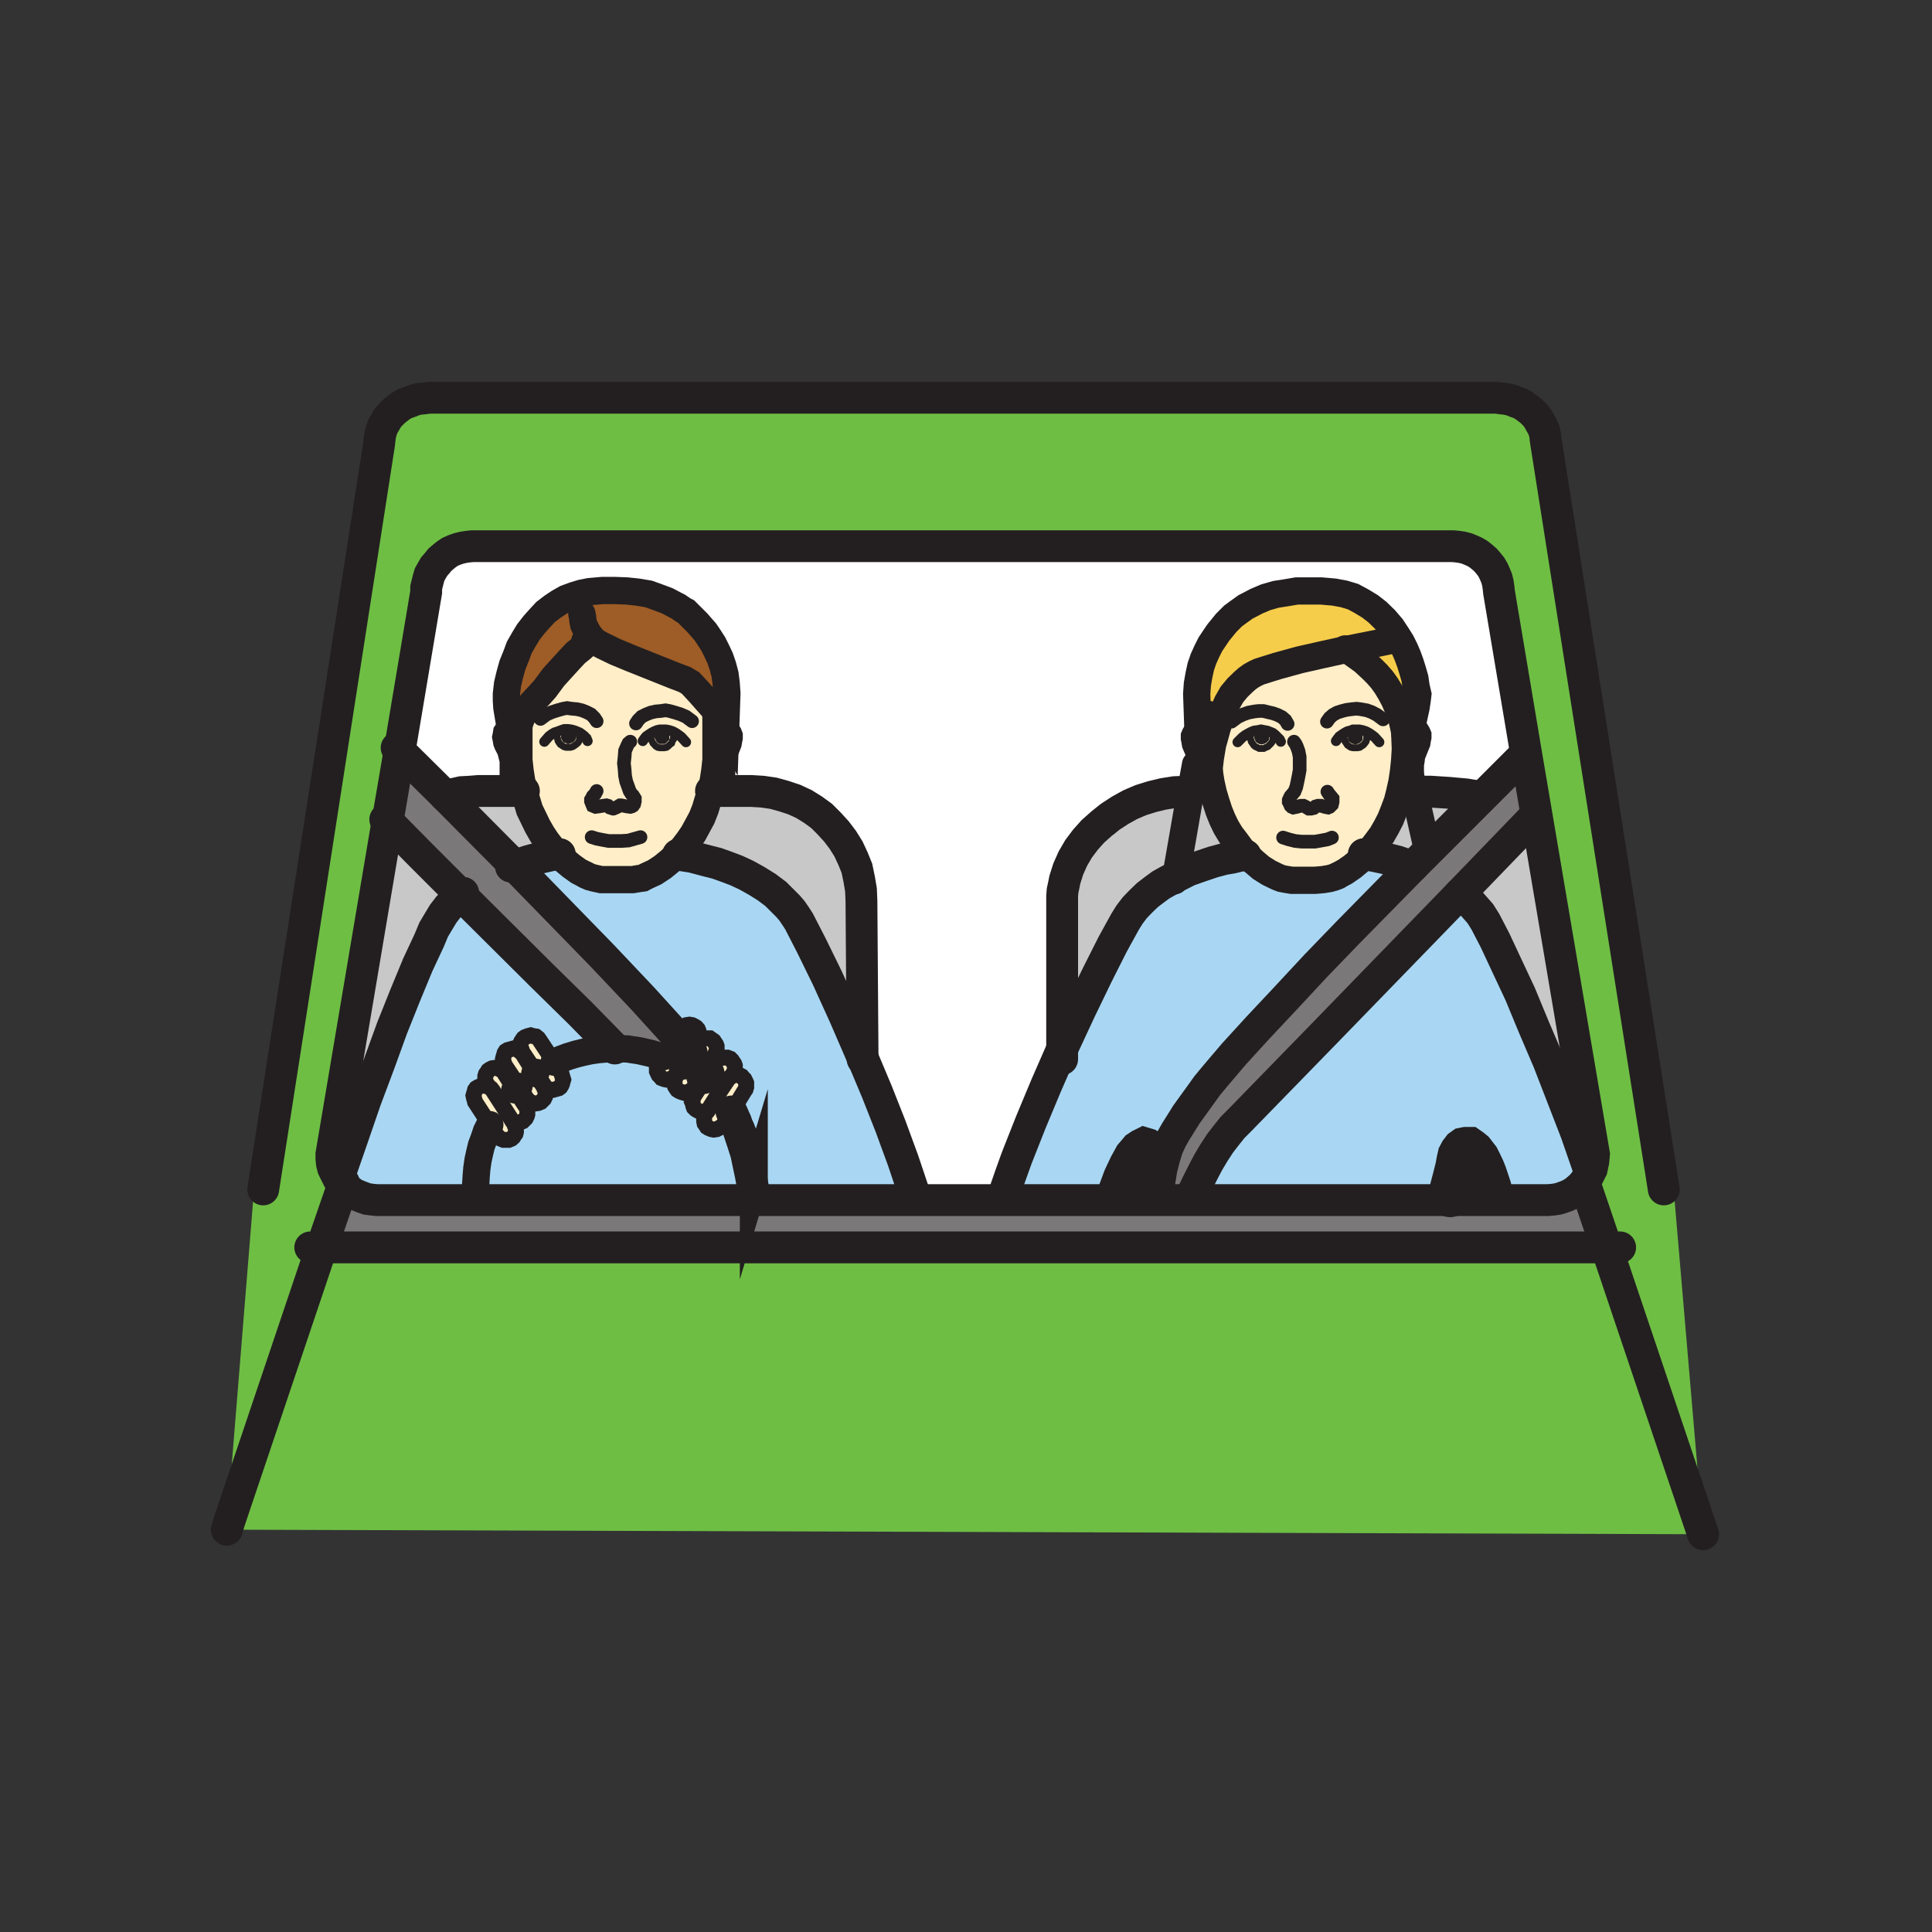 <svg id="Layer_1" xmlns="http://www.w3.org/2000/svg" viewBox="0 0 850 850" width="850" height="850"><rect x="0" y="0" width="850" height="850" fill="#333333" stroke="none"/><style>.st0{fill:#ffeec8}.st1{fill:#fff}.st2{fill:#7a7878}.st3{fill:#a9d7f3}.st4{fill:#6ebe44}.st5{fill:#c8c8c8}.st6{fill:#f6cc4b}.st7{fill:#9e5c26}.st10,.st11,.st12,.st13,.st14,.st8,.st9{fill:none;stroke:#231f20;stroke-width:12;stroke-linecap:round;stroke-miterlimit:10}.st10,.st11,.st12,.st13,.st14,.st9{stroke-width:4.5}.st10,.st11,.st12,.st13,.st14{stroke-width:3}.st11,.st12,.st13,.st14{stroke-width:7}.st12,.st13,.st14{stroke-width:6}.st13,.st14{stroke-width:14}.st14{stroke-width:18}</style><path class="st0" d="M310.3 470.5L308 474l-3.7-2.5-3.8-2.5 3.8-6zM327.5 480l-5.5 9-.7-1-2-4-2-3.5 4.5-7 1-.5h2.5l1 .5.7.8.5.5.5 1 .3.7v1.8l-.3 1z"/><path class="st1" d="M317.3 480.5l-.8 1.3-.5-.5 1-1.5z"/><path class="st1" d="M314 475.3l3 4.5-1 1.5-3-3-3.2-3 2-3z"/><path class="st0" d="M321.8 489l-3.5 5.8-1 1-1 .5-1 .5-1.3.2-1-.2-1.2-.5-.8-.5-.5-.8-.5-.7-.2-1v-1.8l.2-1 .5-.7.8-1 1-.8.7-1 3.5-5.2 2.5 3 2.3 3.2z"/><path class="st2" d="M297.5 455.5l-6 9.5-5-1.5-5.2-1.2-5.3-.8-5.5-.2-15.2-15.5-17.3-17-35.2-35-17.5-17.5-14.8-15 5.3-31 20.2 20 30.3 30.5 19.2 19.7 19.3 19.8 17.7 18.7z"/><path class="st0" d="M321.8 473.5l-4.5 7-.3-.7 3-4.5.8-1zM305.5 451.5l.8.5.7.8.3.7.2 1v1.8l-.2 1-.5.7-3 4.8-6.3-7.3 1.8-2.5.7-.7 1-.8 1-.5 1.3-.2 1.2.2z"/><path class="st2" d="M332 528h349l2.3-.2 2-.3 1.7-.5 2-.7 1.8-.8 1.7-1 1.5-1.2 1.5-1.3 2.3.3 9 26.5H141.5l9.5-27.5 1.5 1.5 1.5 1.2 1.8 1.3 1.7.7 2 .8 2 .7 2.3.3 2 .2z"/><path class="st0" d="M317.3 480.5l2 3.5 2 4-2.3-3.2-2.5-3z"/><path class="st1" d="M622.3 348.5l-.5-2.2.7-1.5.5-1.5v-6.8l.3-1.7.2-1.8.8-2 1-2.5.5-1.2.2-1.3.3-1.5V323l-.5-1.2-.8-1.3-1-.7-1.7-.8h-1l1.7-7.7.5-3.3.3-2.5-.8-3.5-.5-3.5-1-3.5-1-3.2-1.2-3.3-1.3-3-1.5-3-1.7-2.7-2.5-3.8-3-3.5-3.3-3.2-3.2-2.5-3.8-2.3-3.7-2-4-1.2-4.3-.8-5.7-.5h-10.8l-4.7.8-4.5.7-4.5 1.3-4 1.7-3.8 2-1 .5-2.5 1.8-.7.5-2.3 1.7-3 3-3.5 4.3-1.7 2.5-1.8 2.7-1.5 3-1.5 3.3-1.2 3.5-.8 3.7-.7 4-.3 4.3.5 14.2-1.5.8-1.2.7-.8 1.3-.5 1.2v1.5l.3 1.5.2 1.3.5 1.2 1 2.3.8 1.7.2 1.8.3 1.5h-.3l-2.2 12.2-1.8-.2-5.2.2-5 .8-5 1.2-4.8 1.5-4.7 2-4.5 2.5-4.3 2.8-4 3.2-3.7 3.3-3.3 3.7-3 4-2.5 4.3-2 4.5-1.5 4.7-.5 2.5-.5 2.3-.2 2.5v67.2l-7 16-6.8 16.3-6.2 15.7-2.8 7.8-2.5 7.2v3.5h-40v-3.5l-4.7-14-5.5-15-6-15.2-6.3-15-.5-68.8-.2-5-.8-4.7-1-4.8-1.7-4.2-2-4.3-2.5-4-2.8-3.7-3.2-3.5-3.3-3.3-3.7-2.7-4-2.5-4.3-2-4.5-1.5-4.7-1.3-4.8-.7-5-.3H317l1.3-1 1-1.2.5-1 .2-1v-7l.3-1.5.2-2 .8-2 1-2.5.5-1.3.2-1.2.3-1.5v-1.5l-.5-1.3-.8-1.2-1-.8-1.7-.5.5-14.5-.3-4.2-.5-4-1-3.8-1.2-3.5-1.5-3.2-1.5-3-1.8-2.8-1.7-2.5-3.5-4-3-3-2-2-1-.5-2.5-1.7-1-.5-3.8-2-4-1.5-4.2-1.5-4.8-.8-4.7-.5-5.3-.2H265l-5.7.5-3.5.7-3.3 1-3.5 1.3-3 1.7-3 2-3 2.3-2.5 2.7-2.5 2.8-2.5 3.2-2 3.3-2 3.5-1.5 4-1.5 3.7-1.2 4.3-1 4.2-.5 4.3v3l.2 3 1 6v1.7l-1.5.5-1.2.8-.8 1.2-.2 1.3-.3 1.5.3 1.5.2 1.2.5 1.3 1.3 2.5.5 2 .5 2v8.5l.5 1.2.7 1.3 1.3 1.2.7.5.8.5h-16.8l-3.7.3-3.8.2-3.5.8-3.5 1-20.2-20 11.7-69.8v-2l.5-2 .5-2 .5-1.7 1-1.8 1-1.7 1.3-1.5 1.2-1.5 1.5-1.3 1.5-1.2 1.5-1 1.8-.8 2-.7 2-.5 2-.3 2-.2h431.5l2 .2 2 .3 2 .5 1.7.7 1.8.8 1.7 1 1.5 1.2 1.5 1.3 1.3 1.5 1.2 1.5 1 1.7.8 1.8.7 1.7.5 2 .3 2 .2 2 12 71.5h-.7l-20 20-.5-1.7-2.3-.3-3-.5-7.7-.7-7.8-.5h-5.7z"/><path class="st3" d="M331.5 521v1l.3-1v-1l-.3 1zm-21.2-50.5l4.3-6.5.5-1 .3-.8v-2l-.3-.8-.5-.8-.6-.6-.8-.5-1-.8h-2.5l-1 .5-1 .8-1 1-2.5 4-.5-.3 3-4.8.5-.8.3-1v-1.8l-.3-1-.3-.8-.8-.8-.8-.5-1-.5-1.3-.3-1 .6-1 .5-1 .8-.8.8-1.8 2.5-15-16.5-17.8-18.8-19.3-19.8-19.3-19.8 6.3-2 5.5-1.5 4.5-1 2.8-.5 3 2.8 3 2.5 3.3 2.3 3.3 1.8 1.8.8 1.8.5 3.3.8H278.5l3-.5 1.5-.3 1.5-.8 3.8-1.8 3.5-2.3 3.3-2.8 3.3-3 .3.3 1.8.3 4.5.8 6.8 1.8 4 1 4.3 1.5 4.5 1.8 4.3 2 4.5 2.5 4.5 2.8 4 3 3.8 3.8 1.8 1.8 1.8 2 1.5 2.3 1.5 2.3L357 416l7 14.3 7.5 16.5 8 18.5 6.3 15 6 15.3 5.5 15 4.8 14v3.5h-70v-1.5l-1.8-9.5-1-4.8-1-4.8-1.5-4.8-1.5-4.5-1.5-4.8-2-4.5h.3l5.5-9 .5-.8.3-1v-1.8l-.3-.8-.5-1-.5-.5-.8-.8-1-.5h-2.6l-1 .5.8-1 .5-1 .3-1v-1.8l-.3-.4-.5-.8-.5-.8-.8-.8-1.3-.5h-2.3l-1.3.5-1 .8-.8 1-3 4.8-1.2-1.7z"/><path class="st4" d="M706.8 548.8l-9-26.5-2.3-.3 1.5-1.7 1.3-2 1-2 1-2 .7-3.3.3-3.2L676 358.5l-4.5-26.5-12-71.5-.2-2-.3-2-.5-2-.7-1.7-.8-1.8-1-1.7-1.2-1.5-1.3-1.5-1.5-1.3-1.5-1.2-1.7-1-1.8-.8-1.7-.7-2-.5-2-.3-2-.2H207.8l-2 .2-2 .3-2 .5-2 .7-1.8.8-1.5 1-1.5 1.2-1.5 1.3-1.2 1.5-1.3 1.5-1 1.7-1 1.8-.5 1.7-.5 2-.5 2v2l-11.7 69.8-5.3 31-24.7 146.5v2l.2 2 .5 2 .8 1.7 1.5 3 2.2 2.8-9.5 27.5L101 669l-1-.5L111.8 523l4 .3 51-328 .2-2 .3-2 .5-2 .7-1.8 1-1.7 1-1.8 1.3-1.5 1.5-1.5 1.5-1.2 1.7-1.3 1.8-1 2-.7 2-.8 2-.5 2.2-.2 2.3-.3h469.5l2.2.3 2 .2 2.3.5 2 .8 2 .7 1.7 1 1.8 1.3 1.5 1.2 1.5 1.5 1.2 1.5 1 1.8 1 1.7.8 1.8.5 2 .2 2 .3 2 51.7 328 4.3-.5 13 152.2z"/><path class="st0" d="M313.3 457.5l.7.5.5.8.5.7.3.8v2l-.3.7-.5 1-4.2 6.5-6-7.5 2.5-4 1-1 1-.7 1-.5h2.5z"/><path class="st5" d="M245.3 375.8l-2.8.5-4.5 1-5.5 1.5-6.2 2-30.3-30.5 3.5-1 3.5-.8 3.8-.2 3.7-.3h16.8l1.5.3h1.7l1.3 4 1.2 4 1.8 3.7 1.7 3.5 2 3.5 2 3 2.3 3z"/><path class="st0" d="M303.8 462.8l-3.8 6-4.2-2-4.3-1.8 6-9.5zM317 479.8l-3-4.5-2.2-3 3-4.8.7-1 1-.7 1.3-.5h2.2l1.3.5.7.7.5.8.5.7.3.8v1.7l-.3 1-.5 1-.7 1-1 .8-.8 1zM311.8 472.3l-2 3-1.8-1.3 2.3-3.5zM322 489h-.2l-.5-1z"/><path class="st3" d="M212.8 477.5l-1.3.3-1.3.5-.8.5-.5.8-.3.8-.3 1-.3.8.3 1 .3 1 .3.8 6.5 10 3 4.5.8 1 1 .8 1.3.5h2.3l1.3-.5.8-.8.5-.8.5-.8.3-.8v-1.8l-.5-1-.3-.8-.8-1.3 1 .5h2.3l1.3-.5.8-.8.5-.5.5-1 .3-.8v-1.8l-.3-1-.5-.8-4.8-7.3-4.8-7.5-.8-1-1-.5-1-.5-1.3-.3-1.3.3-1 .5-.8.5-.5.8-.5.8-.3 1v1.8l.3 1 .5.8.5 1-1-.3-.9-.1zm-3.5 43.5v-1 1.8-.8zm30-43.7l.8 1 1 .8 1 .5h1.3l2.5-.8.8-.5.5-.8.3-.8.3-.8.3-1-.3-1-.3-.8-.3-1-3.3-5-6.3-9.5-.8-1-1-.8-1.3-.3-1-.3-1.3.3-1.3.5-.8.5-.5.8-.5.8-.1.9v2l.5.8.3 1 6 9 3.5 5.5zm-1.3 7.5l.8-.8.5-.5.5-1 .3-.8V480l-.5-1-.3-.8-4-6-5.5-8.8-.8-.8-1-.8-1-.5-1.3-.3-2.5.8-.8.5-.5.8-.3.8-.3 1-.3.8.3 1 .3 1 .3.8 6.3 9.5 3.3 5 .8 1 1 .8 1.3.5 1 .3 1.3-.3 1.1-.5zm67.5-2.8l-.5.8-.3 1-.3 1 .3.8.3 1 .3.8.8.8.8.5 1 .5 1.3.3 1-.3 1.3-.3-.8 1-.5.8-.3 1v1.8l.3 1 .5.8.5.8.8.5 1.3.5 1 .3 1.3-.3 1-.5 1-.5 1-1 3.5-5.8 2 4.5 1.5 4.8 1.5 4.5 1.5 4.8 1 4.8 1 4.8 1.8 9.5v1.5H165.8l-2-.3-2.3-.3-2-.8-2-.8-1.8-.8-1.7-1.5-1.5-1.3-1.5-1.5-2.3-2.8-1.5-3 2.8-.3 5.3-15.3 5.5-16 6-16 5.8-15.8 5.8-14.5 5.5-13.3 5-10.8 2-4.8 2.3-3.8 2-3.3 2.3-3 2.8-2.8 2.8-2.5 35.3 35 17.3 17 15.3 15.5 5.5.3 5.3.8 5.3 1.3 5 1.5-1.8 2.8-.5.8-.3 1v1.8l.3.8.5 1 .5.5.8.8 1.3.5 1 .3 1.3-.3 1.3-.5 1-.8.8-1 2.5-3.8.5.3-3 4.5-.5 1-.3.8v1.8l.3 1 .5.8.5.8.8.5 1.3.5 1 .3 1.3-.3 1-.3 1-.8 1-1 2.8-4.5 1.8 1.3-5.3 6.8z"/><path class="st5" d="M495 405.5l-5.5 10-6.7 13.3-7.5 15.5-8 17.2v-67.2l.2-2.5.5-2.3.5-2.5 1.5-4.7 2-4.5 2.5-4.3 3-4 3.3-3.7 3.7-3.3 4-3.2 4.3-2.8 4.5-2.5 4.7-2 4.8-1.5 5-1.2 5-.8 5.2-.2 1.8.2-6.5 37.3-3.3 1.7-3.2 1.8-3 2.2-3 2.3-2.8 2.7-2.7 2.8-2.3 3z"/><path class="st3" d="M517.3 385.8l5.5-2.8 5.7-2 5-1.7 4.8-1.3 4-.7 3.2-.8 2.5-.2.3-.3 3.2 3 3.3 2.8 3.5 2.2 3.7 1.8 1.8.7 1.5.3 3 .5h10.2l3.5-.3 3-.5 1.8-.5 1.7-.7 3.3-1.8 3.2-2.2 3-2.5 3-2.8 3 .5 4.8 1 6 1.5 6.7 2.3-28.7 29.2-14 14.5-13.3 14.3-12.2 13-10.5 11.5-8.5 10-3.3 4-2.5 3.5-6.5 9-2.5 4-2.2 3.5-2 3.5-1.8 4-1.2 4-1.3 5-3-1-.5-2.8-.7-2.2-.8-1.5-.7-1-.8-.5-1-.3-1 .5-1.2.8-1 1.2-1.3 1.5-2.2 4-2.5 5.3-2.3 6.2v3.5h-50v-3.5l2.5-7.2 2.8-7.8 6.2-15.7 6.8-16.3 7-16 8-17.2 7.5-15.5 6.7-13.3 5.5-10 2-3.2 2.3-3 2.7-2.8 2.8-2.7 3-2.3 3-2.2 3.2-1.8z"/><path class="st5" d="M298 375.8l2.5-2.8 2.3-3 2.2-3.2 1.8-3.3 2-3.7 1.5-3.8 1.2-4 1.3-4h17.7l5 .3 4.8.7 4.7 1.3 4.5 1.5 4.3 2 4 2.5 3.7 2.7 3.3 3.3 3.2 3.5 2.8 3.7 2.5 4 2 4.3 1.7 4.2 1 4.8.8 4.7.2 5 .5 68.8-8-18.5-7.5-16.5-7-14.3-5.5-10.7-1.5-2.3-1.5-2.2-1.7-2-1.8-1.8-3.7-3.7-4-3-4.5-2.8-4.5-2.5-4.3-2-4.5-1.7-4.2-1.5-4-1-6.8-1.8-4.5-.7-1.7-.3z"/><path class="st0" d="M269.8 355.8h-.3.5-.2zm23.2-31.5v-.8l-.5-.5-.5-.3-.8-.3-.8.3-.4.3-.3.5-.3.8.3.5.3.5.5.5h1.6l.5-.5.5-.5-.1-.5zm-47.7 51.5l-2.5-2.8-2.3-3-2-3-2-3.5-1.8-3.5-1.8-3.8-1.3-4-1.3-4v-.2l-1-4.5-.8-4.5-.5-4.8V319l1-2.8 1.3-2.5 1.8-2.3 1.8-2.3 3.3-3.5 2.5-2.8 3.8-5 3.8-4.3 3.3-3.5 2.8-3 2.5-2 2-1.8 2.5-1.8.5-.3 2 1.3 2.3 1.3 5.8 2.8 6.5 2.8 7 2.8 12.5 5 4.5 1.8 2.5 1.5 4 4.3 3.8 4.3 4 4.5-.8.5v20.3l-.5 4.8-.8 4.5-1 4.5-1.3 4-1.3 4-1.5 3.8-2 3.8-1.8 3.3-2.3 3.3-2.3 3-2.5 2.8-3.3 3-3.3 2.8-3.5 2.3-3.8 1.8-1.5.8-1.5.3-3 .5H264.4l-3.3-.8-1.8-.5-1.8-.8-3.3-1.8-3.3-2.3-3-2.5-2.6-3.1zm6.7-51.5l-.3-.8-.5-.5-.5-.3-.8-.3-.5.3-.8.3-.3.5-.3.8.3.5.3.5.8.3.5.3.8-.3.5-.3.5-.5.3-.5z"/><path class="st6" d="M554 295.5l-1.7.8-1.8 1-1.7 1.2-1.5 1.3-2.8 2.7-2.5 3-2 3.5-1.7 3.8-1.5 3.7-1.3 3.8-1 3.7-1 3.5-1 6-.5 4.3v1.5l-.5-4.8-.2-5V320h-.5l-1.8-.5h-2l-.5-14.2.3-4.3.7-4 .8-3.7 1.2-3.5 1.5-3.3 1.5-3 1.8-2.7 1.7-2.5 3.5-4.3 3-3 2.3-1.7.7-.5 2.5-1.8 1-.5 3.8-2 4-1.7 4.5-1.3 4.5-.7 4.7-.8h10.8l5.7.5 4.3.8 4 1.2 3.7 2 3.8 2.3 3.2 2.5 3.3 3.2 3 3.5 2.5 3.8-1.5 1.7-6.3 1.3-15 3-10 2.2-10.2 2.3-9.8 2.7-4.2 1.3z"/><path class="st0" d="M225.8 461.3l1.2.2 1 .5 1 .8.8.7 5.5 8.8-3.8 2.7-3.2 3-6.3-9.5-.2-.7-.3-1-.2-1 .2-.8.3-1 .2-.7.5-.8.8-.5zM245.8 478.8l-2.5.7H242l-1-.5-1-.7-.7-1-3.5-5.5 3.7-2.3 4.3-2.2 3.2 5 .3 1 .2.7.3 1-.3 1-.2.8-.3.7-.5.8z"/><path class="st2" d="M642.5 393L583 454.3 545.3 493l-3 3-2.8 3.5-2.7 3.5-2.8 4.3-2.5 4.2-2.5 4.8-2.5 5-2.5 5.2v1.5h-32v-3.5l2.3-6.2 2.5-5.3 2.2-4 1.3-1.5 1-1.2 1.2-.8 1-.5 1 .3.8.5.7 1 .8 1.5.7 2.2.5 2.8 3 1 1.3-5 1.2-4 1.8-4 2-3.5 2.2-3.5 2.5-4 6.5-9 2.5-3.5 3.3-4 8.5-10 10.5-11.5 12.2-13 13.3-14.3 14-14.5 28.7-29.2 7.3-7.3 22-22 20-20h.7l4.5 26.5h-.2z"/><path class="st3" d="M545.3 493l37.7-38.7 59.5-61.3 3.3 2.8 2.7 3 2.8 3.2 2.2 3.5 4.3 8.3 5 10.7 6 12.8 6 14.5 6.5 15.2 6.2 16 6 15.5 5.3 15.3 1.5.5-1 2-1 2-1.3 2-1.5 1.7-1.5 1.3-1.5 1.2-1.7 1-1.8.8-2 .7-1.7.5-2 .3-2.3.2h-25v-5.5l-2-6-1-2.5-1.2-2.5-1-2-1.3-1.7-1-1.3-1.2-1-1-.7H645l-1 .2-.7.5-1 1.3-.8 1.5-.5 2.2-.5 2.8-1 4-.7 2.7-.8 3v5H524v-1.5l2.5-5.2 2.5-5 2.5-4.8 2.5-4.2 2.8-4.3 2.7-3.5 2.8-3.5z"/><path class="st4" d="M706.8 548.8L749.3 675l-649.5-2 1.2-4 40.5-120.2z"/><path class="st5" d="M676 358.5l25.3 149.3-.3 3.2-.7 3.3-1.5-.5-5.3-15.3-6-15.5-6.2-16-6.5-15.2-6-14.5-6-12.8-5-10.7-4.3-8.3-2.2-3.5-2.8-3.2-2.7-3-3.3-2.8 33.3-34.5zM650.3 350.3l.5 1.7-22 22-1.3-2.5-5.2-23 1.5-.2h5.7l7.8.5 7.7.7 3 .5z"/><path class="st5" d="M627.5 371.5l1.3 2.5-7.3 7.3-6.7-2.3-6-1.5-4.8-1-3-.5 2.5-2.7 2.3-3 2.2-3 2-3.5 1.8-3.5 1.5-3.8 1.5-4 1-4h2l1.7-.5 1.3-.7 1-1 .5 2.2z"/><path class="st6" d="M618 319.5h-.5l-1-4.2-1.5-3.8-1.5-3.5-1.7-3.2-1.8-3-2-2.8-2.2-2.5-2-2-4-3.7-3.5-2.5-2.5-1.8-1.8-.7 15-3 6.3-1.3 1.5-1.7 1.7 2.7 1.5 3 1.3 3 1.2 3.3 1 3.2 1 3.5.5 3.5.8 3.5-.3 2.5-.5 3.3-1.7 7.7H620l-1.5.5z"/><path class="st0" d="M576.8 355.8l-.3.3.3-.3zm39-7.3l-1 4-1.5 4-1.5 3.8-1.8 3.5-2 3.5-2.3 3-2.3 3-2.4 2.7-3 2.8-3 2.5-3.3 2.3-3.3 1.8-1.8.8-1.8.5-3 .5-3.5.3H568l-3-.5-1.5-.3-1.8-.8-3.8-1.8-3.5-2.3-3.3-2.8-3.3-3-2.3-2.8-2.3-3-2.3-3-2-3.3-1.8-3.5-1.5-3.8-1.3-4-1.3-4-1-4.5-.8-5v-1.5l.5-4.3 1-6 1-3.5 1-3.8 1.3-3.8 1.5-3.8 1.8-3.8 2-3.5 2.5-3 2.8-2.8 1.5-1.3 1.8-1.3 1.8-1 1.8-.8 3.8-1.3 4.3-1.3 9.8-2.8L582 288l10-2.3 1.8.8 2.5 1.8 3.5 2.5 4 3.8 2 2 2.3 2.5 2 2.8 1.8 3 1.8 3.3 1.5 3.5 1.5 3.8 1 4.3.5 2.5.3 7.5-.3 5-.5 4.8-.8 4.8-1.1 4.1zM598 324.3v-.5l-.5-.5-.5-.5h-1.6l-.5.5-.5.5v1.3l.5.5.5.3.8.3.8-.3.5-.3.5-.5v-.8zm-41.2 0v-.5l-.5-.5-.5-.3-.8-.3-.8.3-.5.3-.3.5-.3.5.3.8.3.5.5.3.8.3.8-.3.5-.3.5-.5v-.8z"/><path class="st5" d="M548.3 376l-.3.3-2.5.2-3.2.8-4 .7-4.8 1.3-5 1.7-5.7 2-5.5 2.8 6.5-37.3 2.2-12.2h.3v7.5l.2 1 .3.7.7 1 .8 1 1 .8 1.2.5 1.5.2 1.5-.2h.3l1.2 4 1.3 4 1.5 3.7 1.7 3.5 2 3.3 2.3 3 2.2 3z"/><path class="st7" d="M228.3 319v.3h-.5l-1.8-.5-2 .2v-1.7l-1-6-.2-3v-3l.5-4.3 1-4.2 1.2-4.3 1.5-3.7 1.5-4 2-3.5 2-3.3 2.5-3.2 2.5-2.8 2.5-2.7 3-2.3 3-2 3-1.7 3.5-1.3 3.3-1 3.5-.7 5.7-.5h5.5l5.3.2 4.7.5 4.8.8 4.2 1.5 4 1.5 3.8 2 1 .5 2.5 1.7 1 .5 2 2 3 3 3.5 4 1.7 2.5 1.8 2.8 1.5 3 1.5 3.2 1.2 3.5 1 3.8.5 4 .3 4.2-.5 14.5-1.5-2.7-2.3-3.3-4-4.5-3.7-4.2-4-4.3-2.5-1.5-4.5-1.7-12.5-5-7-2.8-6.5-2.7-5.8-2.8-2.2-1.2-2-1.3-.5.3-2.5 1.7-2 1.8-2.5 2-2.8 3-3.2 3.5-3.8 4.2-3.7 5-2.5 2.8-3.3 3.5-1.7 2.2-1.8 2.3-1.2 2.5z"/><path class="st1" d="M316.5 481.8L313 487l-.7 1-1 .8 4.7-7.5z"/><path class="st0" d="M316 481.3l-4.7 7.5-1.3.2-1 .3-1.2-.3-1-.5-.8-.5-.7-.7-.3-.8-.2-1-.3-.7.3-1 .2-1 .5-.8 4.3-6.7 3.2 3zM308 474l-2.7 4.5-1 1-1 .8-1 .2-1.3.3-1-.3-1.2-.5-.8-.5-.5-.7-.5-.8-.2-1v-1.7l.2-.8.5-1 3-4.5 3.8 2.5zM300 468.8l-2.5 3.7-.7 1-1 .8-1.3.5-1.2.2-1-.2-1.3-.5-.7-.8-.5-.5-.5-1-.3-.7v-1.8l.3-1 .5-.7 1.7-2.8 4.3 1.8zM237.5 457.8l6.3 9.5-4.3 2.2-3.7 2.3-6-9-.3-1-.5-.8v-2l.3-.7.5-.8.5-.7.7-.5 1.3-.5 1.2-.3 1 .3 1.3.2 1 .8zM239.3 478.3l.2.7.5 1v1.8l-.2.7-.5 1-.5.5-.8.8-1.2.5-1.3.2-1-.2-1.2-.5-1-.8-.8-1-3.2-5 3.2-3 3.8-2.7zM231.3 486.8l.5.7.2 1v1.8l-.2.7-.5 1-.5.5-.8.8-1.2.5h-2.3l-1-.5-4.7-7.3 2.7-3.2 3-3.3z"/><path class="st0" d="M221.8 472l4.7 7.5-3 3.3-2.7 3.2-4-6.2-.8-1-1.2-.8-.5-1-.5-.7-.3-1v-1.8l.3-1 .5-.7.5-.8.7-.5 1-.5 1.3-.2 1.2.2 1 .5 1 .5zM226.3 494.5l.2.8.5 1v1.7l-.2.8-.5.7-.5.8-.8.7-1.2.5h-2.3l-1.2-.5-1-.7-.8-1-3-4.5 2.3-4.3 2.7-3.7 3 4.7 1 1 1 .8z"/><path class="st0" d="M220.8 486l4.7 7.3-1-.8-1-1-3-4.7z"/><path class="st0" d="M216.8 479.8l4 6.2-.3.8-5.7-8.8 1.2.8z"/><path class="st0" d="M214.8 478l5.7 8.8-2.7 3.7-2.3 4.3-6.5-10-.2-.8-.3-1-.2-1 .2-.7.3-1 .2-.8.5-.7.8-.5 1.2-.5 1.3-.3 1 .3z"/><path class="st3" d="M209.3 521v.8-1.8z"/><path class="st5" d="M202.8 393.8l-2.8 2.5-2.7 2.7-2.3 3-2 3.3-2.2 3.7-2 4.8-5 10.7-5.5 13.3-5.8 14.5-5.7 15.7-6 16-5.5 16-5.3 15.3-2.7.2-.8-1.7-.5-2-.2-2v-2l24.7-146.5 14.8 15z"/><path class="st8" d="M228.3 318.3v16l.5 4.7.7 4.5 1 4.5v.3l1.3 4 1.2 4 1.8 3.7 1.7 3.5 2 3.5 2 3 2.3 3 2.5 2.8 3 2.7 3 2.5 3.2 2.3 3.3 1.7"/><path class="st9" d="M301.8 326.5l-2-2.2-1.3-1-1.2-.8-1.3-.7-1.5-.5-1.5-.3h-2.7l-1.3.3-1.2.5-1.3.7-1.2.8-1 .7-.8 1-.7 1"/><path class="st10" d="M286.3 324.3l.2 1 .3.7.5 1 .5.5.7.8.8.5 1 .2h2l1-.2.7-.5.8-.8.7-.5.3-1 .5-.7V323"/><path class="st9" d="M239.5 326.3l2-2.3 1.3-1 1.2-.7 1.5-.5 1.3-.5 1.5-.5h1.5l1.5.2 1.2.3 1.3.5 1.2.5 1 .7 1 .8 1 1 .5 1.2"/><path class="st10" d="M255 323.5v1.5l-.2 1-.5.8-.8.7-.7.5-.8.5-1 .3h-2l-1-.3-.7-.5-.8-.5-.5-.7-.5-.8-.2-1-.3-1v-.7l.3-.5"/><path class="st11" d="M315.5 319.8l1.8-.5 2 .2 1.7.5 1 .8.8 1.2.5 1.3v1.5l-.3 1.5-.2 1.2-.5 1.3-1 2.5-.8 2-.2 2-.3 1.5v7l-.2 1-.5 1-1 1.2-1.3 1-.7.5-1 .3h-2.5M227.8 319.3l-1.8-.5-2 .2-1.5.5-1.2.8-.8 1.2-.2 1.3-.3 1.5.3 1.5.2 1.2.5 1.3 1.3 2.5.5 2 .5 2v8.5l.5 1.2.7 1.3 1.3 1.2.7.5.8.5 1.5.3h2"/><path class="st12" d="M281.8 368.3l-2.5.7-2.8.8-3 .2h-5.7l-2.8-.5-2.5-.5-2.2-.7"/><path class="st8" d="M284.3 385.5l3.7-1.7 3.5-2.3 3.3-2.7 3.2-3 2.5-2.8 2.3-3 2.2-3.2 1.8-3.3 2-3.7 1.5-3.8 1.2-4 1.3-4 1-4.5.7-4.5.5-4.7V314M257.8 385l1.7.8 1.8.5 3.2.7h13.8l3-.5 1.5-.2 1.5-.8"/><path class="st12" d="M269.8 355.8l-1.5-.5-.8-.8-.7-.2-1.5.2-1.8.3-1.5.2-.5-.2-.7-.3-.3-.7-.5-1.3v-.7l.3-.5.5-1 1-1 .7-1.3M269.8 355.8h-.3.5zM277.3 326.3l-.8.7-.5 1-1 2.3-.2 2.7-.3 2.8.3 2.7.2 2.8.5 2.5.8 2.2.7 2 .8 1.3.7.7.8 1.3v1.2l-.3 1.3-.5.7-.5.3-.7.2-1.5-.2-1.5-.3-1-.2h-.5l-.8.5-1 .5-.5.2-.7.3"/><path class="st10" d="M289.5 324.3l.3.5.2.5.5.5h1.5l.5-.5.5-.5v-1.3l-.5-.5-.5-.2-.7-.3-.8.3-.5.2-.2.5zM248.3 324.3l.2.5.3.5.7.2.5.3.8-.3.5-.2.5-.5.2-.5-.2-.8-.5-.5-.5-.2-.8-.3-.5.3-.7.2-.3.5z"/><path class="st12" d="M279.8 318.3l1-1.5 1.5-1.5 2-1 2-.8 2.2-.5 2.3-.2 2-.3 1.7.3 2.5.7 2.5.8 2.3 1 2.7 2M262.5 317.3l-1-1.5-1.5-1.5-2-1-2-.8-2.2-.5-2.3-.2-2-.3-1.7.3-2.5.7-2.5.8-2.3 1-2.7 2"/><path class="st8" d="M224 317.3l-1-6-.2-3v-3l.5-4.3 1-4.2 1.2-4.3 1.5-3.7 1.5-4 2-3.5 2-3.3 2.5-3.2 2.5-2.8 2.5-2.7 3-2.3 3-2 3-1.7 3.5-1.3 3.3-1 3.5-.7 5.7-.5h5.5l5.3.2 4.7.5 4.8.8 4.2 1.5 4 1.5 3.8 2 1 .5 2.5 1.7 1 .5 2 2 3 3 3.5 4 1.7 2.5 1.8 2.8 1.5 3 1.5 3.2 1.2 3.5 1 3.8.5 4 .3 4.2-.5 14.5-1.5-2.7-2.3-3.3-4-4.5-3.7-4.2-4-4.3-2.5-1.5-4.5-1.7-12.5-5-7-2.8-6.5-2.7-5.8-2.8-2.2-1.2-2-1.3-.5.3-2.5 1.7-2 1.8-2.5 2-2.8 3-3.2 3.5-3.8 4.2-3.7 5-2.5 2.8-3.3 3.5-1.7 2.2-1.8 2.3-1.2 2.5-1 2.7v.3l-.3 2"/><path class="st8" d="M257.3 282h1.5l1.5-.2.5-.3h.2l-2-2.5-1.5-2.7-.7-1.5-.3-1.5-.2-1.8-.3-1.5"/><path class="st13" d="M402 524.5l-4.7-14-5.5-15-6-15.2-6.3-15-8-18.5-7.5-16.5-7-14.3-5.5-10.7-1.5-2.3-1.5-2.2-1.7-2-1.8-1.8-3.7-3.7-4-3-4.5-2.8-4.5-2.5-4.3-2-4.5-1.7-4.2-1.5-4-1-6.8-1.8-4.5-.7-1.7-.3M321.8 489l2 4.5 1.5 4.8 1.5 4.5 1.5 4.7 1 4.8 1 4.7 1.7 9.5M310.3 470.5l1.5 1.8M303.8 462.8l.5.2M174.5 329l1.3 1.3 20.2 20 30.3 30.5 19.2 19.7 19.3 19.8 17.7 18.7 15 16.5M270.5 461.3l-15.2-15.5-17.3-17-35.2-35-17.5-17.5-14.8-15-1-.8"/><path class="st13" d="M224.8 381.3l1.5-.5 6.2-2 5.5-1.5 4.5-1 2.8-.5h1M150 515.3l5.3-15.3 5.5-16 6-16 5.7-15.7 5.8-14.5 5.5-13.3 5-10.7 2-4.8 2.2-3.7 2-3.3 2.3-3 2.7-2.7 2.8-2.5 1-1M230.5 348h-20l-3.7.3-3.8.2-3.5.8-3.5 1M379.5 466v-.7l-.5-68.8-.2-5-.8-4.7-1-4.8-1.7-4.2-2-4.3-2.5-4-2.8-3.7-3.2-3.5-3.3-3.3-3.7-2.7-4-2.5-4.3-2-4.5-1.5-4.7-1.3-4.8-.7-5-.3h-17.7"/><path class="st8" d="M618 318.5v3.5l.3 7.5-.3 5-.5 4.8-.7 4.7-1 4.5-1 4-1.5 4-1.5 3.8-1.8 3.5-2 3.5-2.2 3-2.3 3-2.5 2.7-3 2.8-3 2.5-3.2 2.2-3.3 1.8"/><path class="st9" d="M544.5 326.5l2-2 1.3-1 1.2-.7 1.5-.8 1.3-.5 1.5-.2 1.5-.3 1.5.3 1.2.2 1.3.5 1.2.5 1 .8 1 1 1 1 .5 1"/><path class="st10" d="M560 324.5v1l-.2.8-.5.7-.8.8-.7.7-.8.3-1 .5h-2l-1-.5-.7-.3-.8-.7-.5-.8-.5-.7-.2-.8-.3-1 .3-1.5"/><path class="st9" d="M606.8 326.5l-2-2.2-1.3-1-1.2-.8-1.3-.7-1.5-.5-1.5-.3h-2.7l-1.3.5-1.2.3-1.3.7-1.2.8-1 .7-.8 1-.7 1"/><path class="st10" d="M591.3 323.5v.8l.2 1 .3 1 .5.7.5.8.7.5.8.5 1 .2h2l1-.2.7-.5.8-.5.7-.8.5-.7.3-1v-2.5"/><path class="st11" d="M530.8 320l-1.8-.5h-2l-1.5.8-1.2.7-.8 1.3-.5 1.2v1.5l.3 1.5.2 1.3.5 1.2 1 2.3.8 1.7.2 1.8.3 1.5v7.5l.2 1 .3.7.7 1 .8 1 1 .8 1.2.5 1.5.2 1.5-.2M618.5 319.5l1.5-.5h2.3l1.7.8 1 .7.8 1.3.5 1.2v1.5l-.3 1.5-.2 1.3-.5 1.2-1 2.5-.8 2-.2 1.8-.3 1.7v6.8l-.5 1.5-.7 1.5-1 1-1.3.7-1.7.5h-2v-.2"/><path class="st12" d="M564.5 368.5l2.5.8 2.8.7 3 .3h5.7l2.8-.5 2.7-.5 2-.8"/><path class="st8" d="M562 385.8l-3.7-1.8-3.5-2.2-3.3-2.8-3.2-3-2.3-2.7-2.2-3-2.3-3-2-3.3-1.7-3.5-1.5-3.7-1.3-4-1.2-4-1-4.5-.8-5-.5-4.8-.2-5V320l.2-5.7M588.5 385.3l-1.7.7-1.8.5-3 .5-3.5.3h-10.2l-3-.5-1.5-.3-1.8-.7"/><path class="st12" d="M576.8 355.8l1.2-.3.8-.7 1-.3h1.5l1.5.5 1.5.3.7-.3.5-.5.5-.5.3-1.2v-1.5l-.8-1-.7-.8-.8-1.2M576.8 355.8l-.3.2zM569.3 326.3l.7 1 .5 1 .8 2.2.5 2.5v5.8l-.5 2.7-.5 2.5-.5 2.3-.8 2-1 1.2-.7.8-.5 1-.3.7v.8l.5 1 .3.7.5.5.7.3 1.5-.3 1.8-.5h1.2l1 .5.8.5.5.3h1"/><path class="st10" d="M556.8 324.3v.7l-.5.5-.5.3-.8.2-.7-.2-.5-.3-.3-.5-.2-.7.2-.5.3-.5.5-.3.7-.2.8.2.5.3.5.5zM598 324.3v.7l-.5.5-.5.3-.7.2-.8-.2-.5-.3-.5-.5v-1.2l.5-.5.5-.5h1.5l.5.5.5.5z"/><path class="st12" d="M566.5 318.5l-1-1.7-1.5-1.3-2-1-2-.7-2.2-.5-2-.5h-2l-1.8.2-2.7.5-2.3.8-2.5 1.2-2.7 2M583.8 317.5l1.2-1.7 1.5-1.3 1.8-1 2.2-.7 2-.5 2.3-.3 2-.2 1.7.2 2.8.5 2.2.8 2.3 1.2 2.7 2"/><path class="st8" d="M619.8 325.8l1.5-6.8 1.7-7.7.5-3.3.3-2.5-.8-3.5-.5-3.5-1-3.5-1-3.2-1.2-3.3-1.3-3-1.5-3-1.7-2.7-2.5-3.8-3-3.5-3.3-3.2-3.2-2.5-3.8-2.3-3.7-2-4-1.2-4.3-.8-5.7-.5h-10.8l-4.7.8-4.5.7-4.5 1.3-4 1.7-3.8 2-1 .5-2.5 1.8-.7.5-2.3 1.7-3 3-3.5 4.3-1.7 2.5-1.8 2.7-1.5 3-1.5 3.3-1.2 3.5-.8 3.7-.7 4-.3 4.3.5 14.2"/><path class="st14" d="M508 513.3l-.5-2.8-.7-2.2-.8-1.5-.7-1-.8-.5-1-.3-1 .5-1.2.8-1 1.2-1.3 1.5-2.2 4-2.5 5.3-2.3 6.2"/><path class="st13" d="M442 524.5l2.5-7.2 2.8-7.8 6.2-15.7 6.8-16.3 7-16 8-17.2 7.5-15.5 6.7-13.3 5.5-10 2-3.2 2.3-3 2.7-2.8 2.8-2.7 3-2.3 3-2.2 3.2-1.8 3.3-1.7 5.5-2.8 5.7-2 5-1.7 4.8-1.3 4-.7 3.2-.8 2.5-.2M670.8 332l-20 20-22 22-7.3 7.3-28.7 29.2-14 14.5-13.3 14.3-12.2 13-10.5 11.5-8.5 10-3.3 4-2.5 3.5-6.5 9-2.5 4-2.2 3.5-2 3.5-1.8 4-1.2 4-1.3 5-1 6.2M524 526.5l2.5-5.2 2.5-5 2.5-4.8 2.5-4.2 2.8-4.3 2.7-3.5 2.8-3.5 3-3 37.7-38.7 59.5-61.3 33.3-34.5"/><path class="st14" d="M638 526.5V523l.8-3 .7-2.7 1-4 .5-2.8.5-2.2.8-1.5 1-1.3.7-.5 1-.2h1.3l1 .7 1.2 1 1 1.3 1.3 1.7 1 2 1.2 2.5 1 2.5 2 6"/><path class="st13" d="M621.5 381.3l-6.7-2.3-6-1.5-4.8-1-3-.5-1-.2M698.8 513.8l-5.3-15.3-6-15.5-6.2-16-6.5-15.2-6-14.5-6-12.8-5-10.7-4.3-8.3-2.2-3.5-2.8-3.2-2.7-3-3.3-2.8M623.8 348.3h5.7l7.8.5 7.7.7 3 .5 2.3.3M467.3 466v-71.7l.2-2.5.5-2.3.5-2.5 1.5-4.7 2-4.5 2.5-4.3 3-4 3.3-3.7 3.7-3.3 4-3.2 4.3-2.8 4.5-2.5 4.7-2 4.8-1.5 5-1.2 5-.8 5.2-.2"/><path class="st13" d="M676 358.5l25.3 149.3-.3 3.2-.7 3.3-1 2-1 2-1.3 2-1.5 1.7-1.5 1.3-1.5 1.2-1.7 1-1.8.8-2 .7-1.7.5-2 .3-2.3.2H165.8l-2-.2-2.3-.3-2-.7-2-.8-1.7-.7-1.8-1.3-1.5-1.2-1.5-1.5-2.2-2.8-1.5-3-.8-1.7-.5-2-.2-2v-2l24.7-146.5 5.3-31 11.7-69.8v-2l.5-2 .5-2 .5-1.7 1-1.8 1-1.7 1.3-1.5 1.2-1.5 1.5-1.3 1.5-1.2 1.5-1 1.8-.8 2-.7 2-.5 2-.3 2-.2h431.5l2 .2 2 .3 2 .5 1.7.7 1.8.8 1.7 1 1.5 1.2 1.5 1.3 1.3 1.5 1.2 1.5 1 1.7.8 1.8.7 1.7.5 2 .3 2 .2 2 12 71.5z"/><path class="st13" d="M115.8 523.3l51-328 .2-2 .3-2 .5-2 .7-1.8 1-1.7 1-1.8 1.3-1.5 1.5-1.5 1.5-1.2 1.7-1.3 1.8-1 2-.7 2-.8 2-.5 2.2-.2 2.3-.3h469.5l2.2.3 2 .2 2.3.5 2 .8 2 .7 1.7 1 1.8 1.3 1.5 1.2 1.5 1.5 1.2 1.5 1 1.8 1 1.7.8 1.8.5 2 .2 2 .3 2 51.7 328"/><path class="st8" d="M331.5 521v1l.3-1v-1zM322 489l2 3.5 2 3.8 1.5 3.7 1.5 4 1 4 .8 4.3.5 4.2.2 4.5M308 474l1.8 1.3M300 468.8l.5.2M243.8 467.3l3-1.3 3.2-1.2 3.3-1 3.2-.8 3.3-.7 3.5-.5 3.5-.3 3.7-.2 5.5.2 5.3.8 5.2 1.2 5 1.5M235.3 472.3l.5-.5M226.5 479.5l1.8-1.5M209.3 521l.2-3.5.3-3.5.5-3.5.7-3.2.8-3.3 1.2-3.2 1-3 1.5-3M209.3 521v-1 1.8z"/><path class="st13" d="M151.3 520.3l-.3 1-9.5 27.5L101 669l-1.2 4M697.8 522.3l9 26.5L749.3 675M136.5 548.8h576.3"/><path class="st11" d="M235.3 472.3l4 6 .2.7.5 1v1.8l-.2.7-.5 1-.5.5-.8.8-1.2.5-1.3.2-1-.2-1.2-.5-1-.8-.8-1-3.2-5-6.3-9.5-.2-.7-.3-1-.2-1 .2-.8.3-1 .2-.7.5-.8.8-.5 2.5-.7 1.2.2 1 .5 1 .8.8.7zM243.8 467.3l3.2 5 .3 1 .2.7.3 1-.3 1-.2.8-.3.7-.5.8-.7.5-2.5.7H242l-1-.5-1-.7-.7-1-3.5-5.5-6-9-.3-1-.5-.8v-2l.3-.7.5-.8.5-.7.7-.5 1.3-.5 1.2-.3 1 .3 1.3.2 1 .8.7 1zM214.8 478l-.5-1-.5-.7-.3-1v-1.8l.3-1 .5-.7.5-.8.7-.5 1-.5 1.3-.2 1.2.2 1 .5 1 .5.8 1 4.7 7.5 4.8 7.3.5.7.2 1v1.8l-.2.7-.5 1-.5.5-.8.8-1.2.5h-2.3l-1-.5"/><path class="st11" d="M225.5 493.3l.8 1.2.2.8.5 1v1.7l-.2.8-.5.7-.5.8-.8.7-1.2.5h-2.3l-1.2-.5-1-.7-.8-1-3-4.5-6.5-10-.2-.8-.3-1-.2-1 .2-.7.3-1 .2-.8.5-.7.8-.5 1.2-.5 1.3-.3 1 .3 1 .2 1.2.8.8 1 4 6.2zM300.5 469l-3 4.5-.5 1-.2.8v1.7l.2 1 .5.8.5.7.8.5 1.2.5 1 .3 1.3-.3 1-.2 1-.8 1-1 2.7-4.5 2.3-3.5 4.2-6.5.5-1 .3-.7v-2l-.3-.8-.5-.7-.5-.8-.7-.5-1-.7h-2.5l-1 .5-1 .7-1 1-2.5 4zM291.5 465l-1.7 2.8-.5.7-.3 1v1.8l.3.7.5 1 .5.5.7.8 1.3.5 1 .2 1.2-.2 1.3-.5 1-.8.7-1 2.5-3.7 3.8-6 3-4.8.5-.7.2-1v-1.8l-.2-1-.3-.7-.7-.8-.8-.5-1-.5-1.2-.2-1.3.2-1 .5-1 .8-.7.7-1.8 2.5zM321.8 473.5l.7-1 .5-1 .3-1v-1.7l-.3-.8-.5-.7-.5-.8-.7-.7-1.3-.5h-2.2l-1.3.5-1 .7-.7 1-3 4.8-2 3-4.3 6.7-.5.8-.2 1-.3 1 .3.7.2 1 .3.8.7.7.8.5 1 .5 1.2.3 1-.3 1.3-.2"/><path class="st11" d="M311.3 488.8l-.8 1-.5.7-.2 1v1.8l.2 1 .5.7.5.8.8.5 1.2.5 1 .2 1.3-.2 1-.5 1-.5 1-1 3.5-5.8h.2l5.5-9 .5-.7.3-1v-1.8l-.3-.7-.5-1-.5-.5-.7-.8-1-.5h-2.5l-1 .5-1 .8-.8 1-3 4.5-1 1.5z"/><path class="st8" d="M592 285.8l-10 2.2-10.2 2.3-9.8 2.7-4.2 1.3-3.8 1.2-1.7.8-1.8 1-1.7 1.2-1.5 1.3-2.8 2.7-2.5 3-2 3.5-1.7 3.8-1.5 3.7-1.3 3.8-1 3.7-1 3.5-1 6-.5 4.3v1.5M613.3 281.5l-6.3 1.3-15 3"/><path class="st8" d="M591.8 285.5l.2.3 1.8.7 2.5 1.8 3.5 2.5 4 3.7 2 2 2.2 2.5 2 2.8 1.8 3 1.7 3.2 1.5 3.5 1.5 3.8 1 4.2.5 2.5.5 3.5.3 3.8M526 336.3l-2.2 12.2-6.5 37.3-.5 1.7M620.3 340.3l1.5 6 .5 2.2 5.2 23"/></svg>
